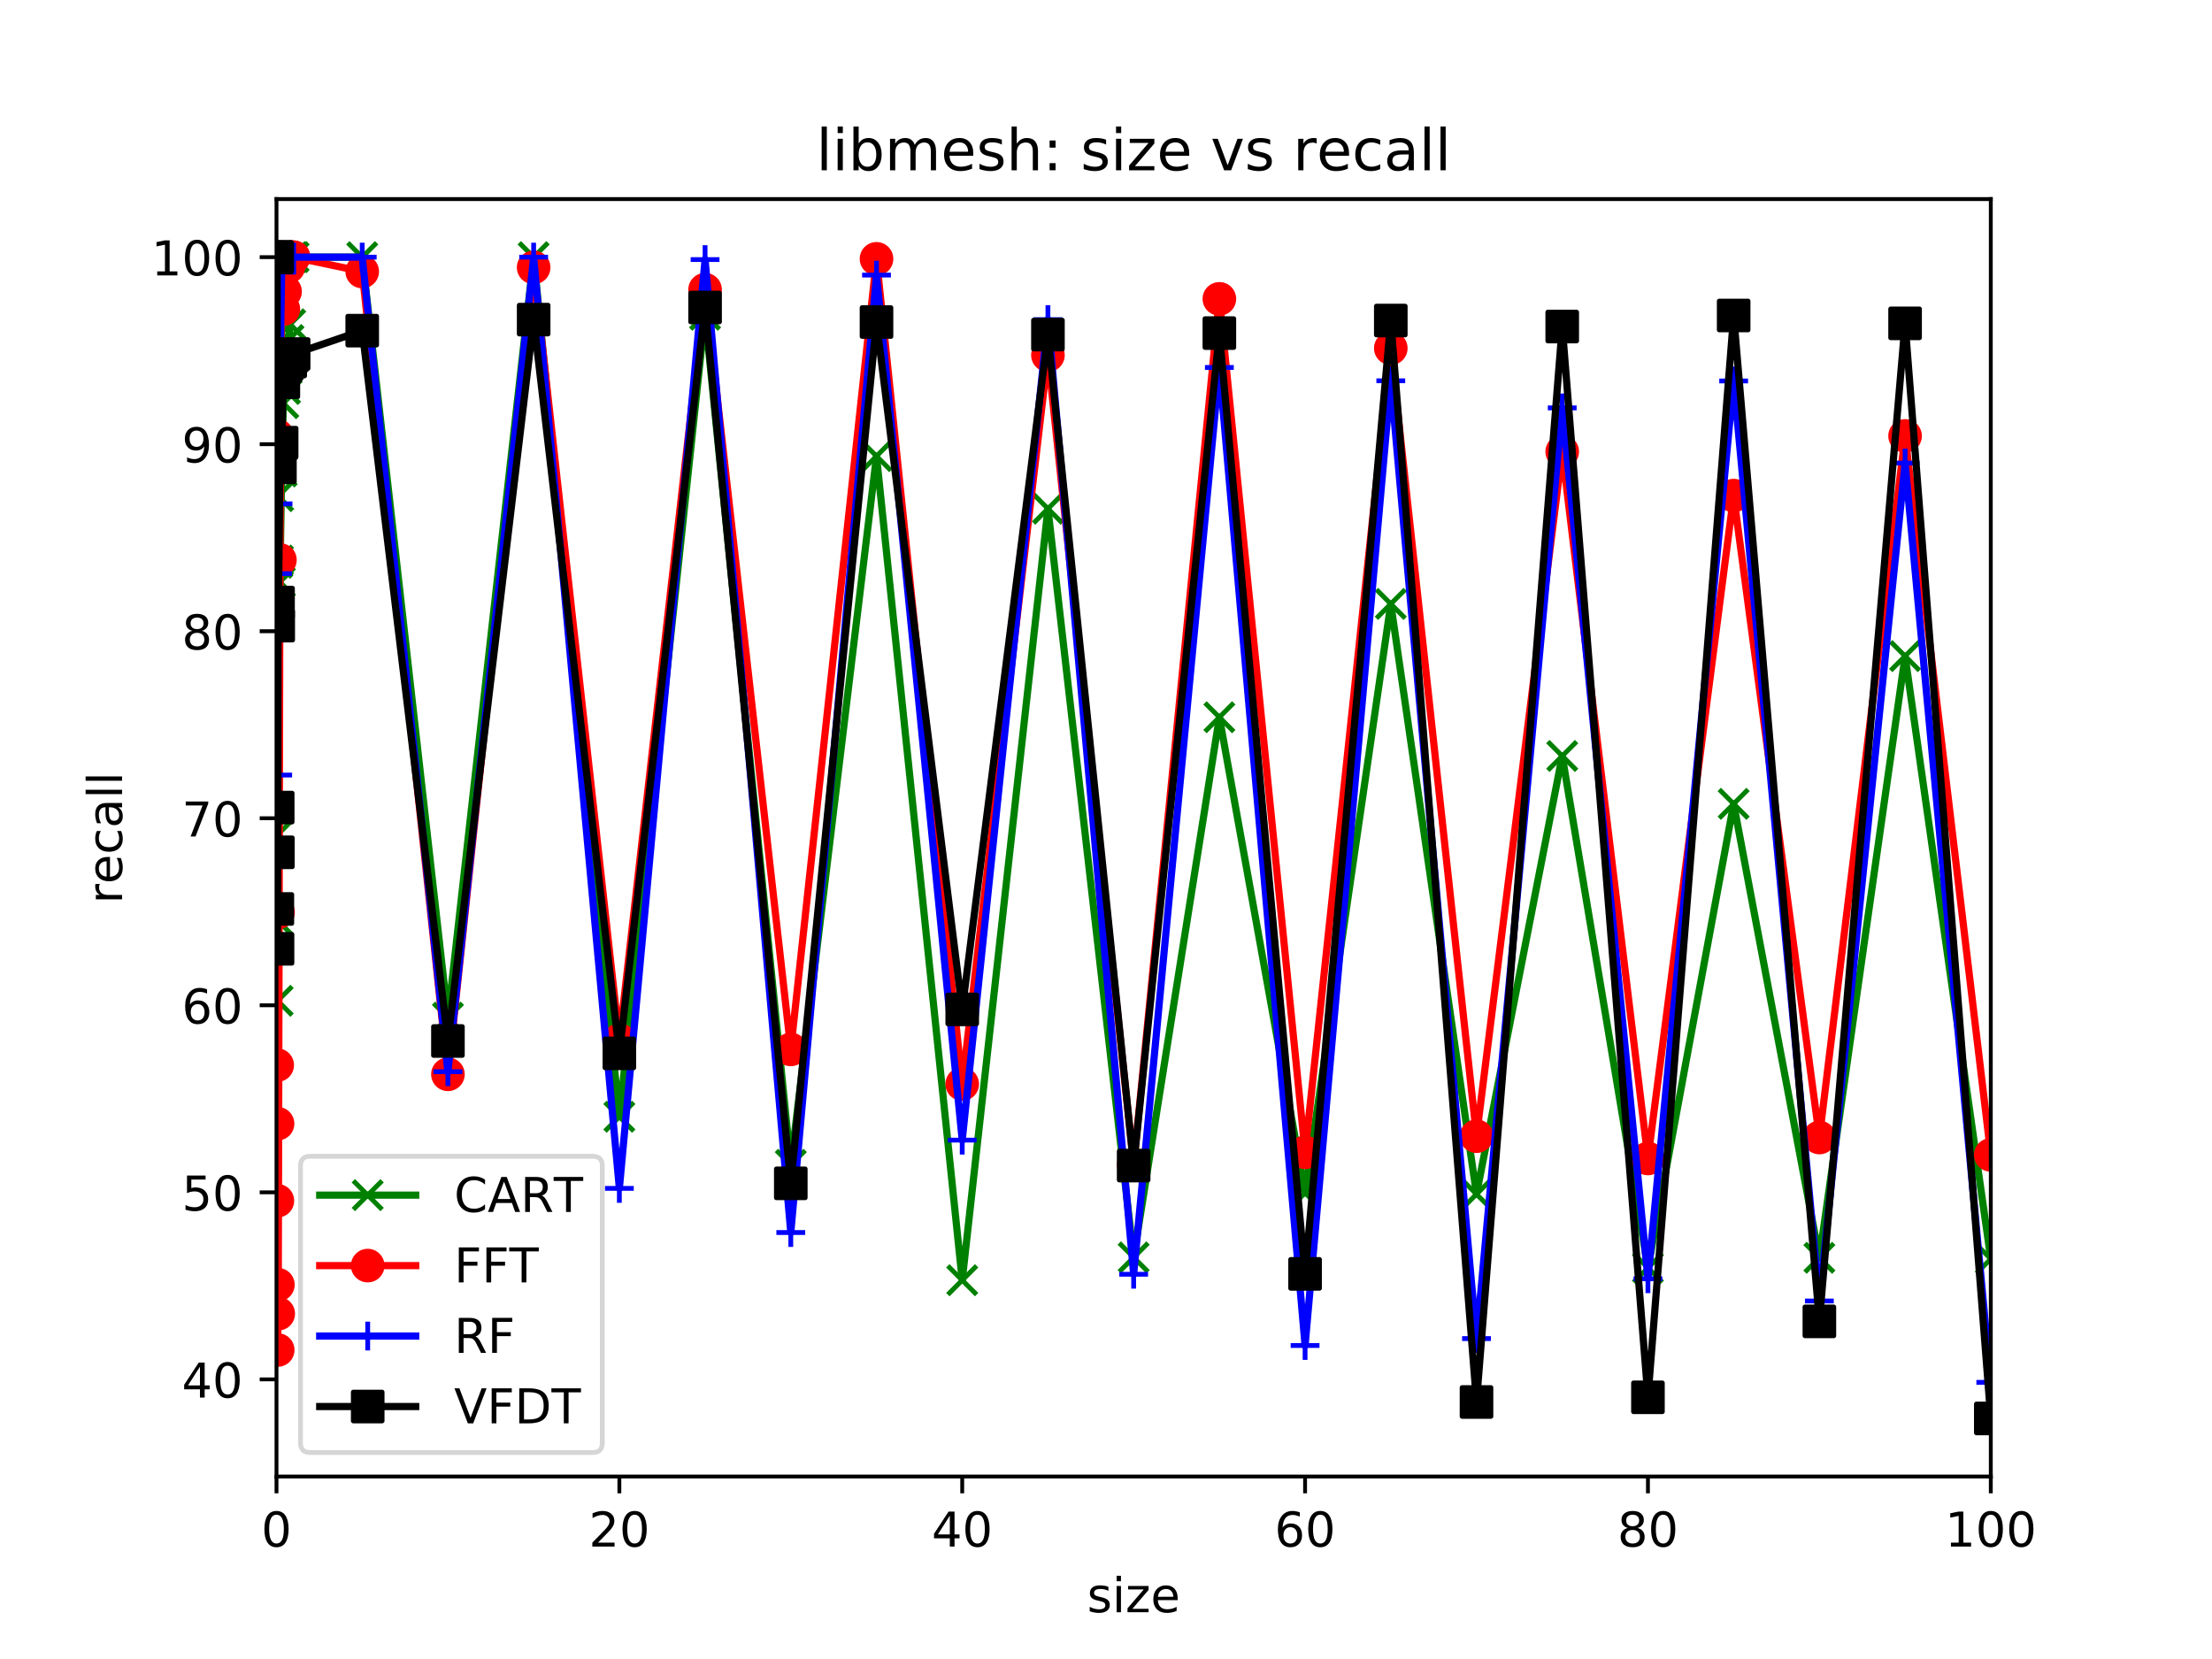 <?xml version="1.0" encoding="utf-8" standalone="no"?>
<!DOCTYPE svg PUBLIC "-//W3C//DTD SVG 1.1//EN"
  "http://www.w3.org/Graphics/SVG/1.1/DTD/svg11.dtd">
<!-- Created with matplotlib (https://matplotlib.org/) -->
<svg height="345.6pt" version="1.1" viewBox="0 0 460.8 345.6" width="460.8pt" xmlns="http://www.w3.org/2000/svg" xmlns:xlink="http://www.w3.org/1999/xlink">
 <defs>
  <style type="text/css">
*{stroke-linecap:butt;stroke-linejoin:round;}
  </style>
 </defs>
 <g id="figure_1">
  <g id="patch_1">
   <path d="M 0 345.6 
L 460.8 345.6 
L 460.8 0 
L 0 0 
z
" style="fill:#ffffff;"/>
  </g>
  <g id="axes_1">
   <g id="patch_2">
    <path d="M 57.6 307.584 
L 414.72 307.584 
L 414.72 41.472 
L 57.6 41.472 
z
" style="fill:#ffffff;"/>
   </g>
   <g id="matplotlib.axis_1">
    <g id="xtick_1">
     <g id="line2d_1">
      <defs>
       <path d="M 0 0 
L 0 3.5 
" id="med7d964e6b" style="stroke:#000000;stroke-width:0.8;"/>
      </defs>
      <g>
       <use style="stroke:#000000;stroke-width:0.8;" x="57.6" xlink:href="#med7d964e6b" y="307.584"/>
      </g>
     </g>
     <g id="text_1">
      <!-- 0 -->
      <defs>
       <path d="M 31.781 66.406 
Q 24.172 66.406 20.328 58.906 
Q 16.5 51.422 16.5 36.375 
Q 16.5 21.391 20.328 13.891 
Q 24.172 6.391 31.781 6.391 
Q 39.453 6.391 43.281 13.891 
Q 47.125 21.391 47.125 36.375 
Q 47.125 51.422 43.281 58.906 
Q 39.453 66.406 31.781 66.406 
z
M 31.781 74.219 
Q 44.047 74.219 50.516 64.516 
Q 56.984 54.828 56.984 36.375 
Q 56.984 17.969 50.516 8.266 
Q 44.047 -1.422 31.781 -1.422 
Q 19.531 -1.422 13.062 8.266 
Q 6.594 17.969 6.594 36.375 
Q 6.594 54.828 13.062 64.516 
Q 19.531 74.219 31.781 74.219 
z
" id="DejaVuSans-48"/>
      </defs>
      <g transform="translate(54.419 322.182)scale(0.1 -0.1)">
       <use xlink:href="#DejaVuSans-48"/>
      </g>
     </g>
    </g>
    <g id="xtick_2">
     <g id="line2d_2">
      <g>
       <use style="stroke:#000000;stroke-width:0.8;" x="129.024" xlink:href="#med7d964e6b" y="307.584"/>
      </g>
     </g>
     <g id="text_2">
      <!-- 20 -->
      <defs>
       <path d="M 19.188 8.297 
L 53.609 8.297 
L 53.609 0 
L 7.328 0 
L 7.328 8.297 
Q 12.938 14.109 22.625 23.891 
Q 32.328 33.688 34.812 36.531 
Q 39.547 41.844 41.422 45.531 
Q 43.312 49.219 43.312 52.781 
Q 43.312 58.594 39.234 62.25 
Q 35.156 65.922 28.609 65.922 
Q 23.969 65.922 18.812 64.312 
Q 13.672 62.703 7.812 59.422 
L 7.812 69.391 
Q 13.766 71.781 18.938 73 
Q 24.125 74.219 28.422 74.219 
Q 39.75 74.219 46.484 68.547 
Q 53.219 62.891 53.219 53.422 
Q 53.219 48.922 51.531 44.891 
Q 49.859 40.875 45.406 35.406 
Q 44.188 33.984 37.641 27.219 
Q 31.109 20.453 19.188 8.297 
z
" id="DejaVuSans-50"/>
      </defs>
      <g transform="translate(122.662 322.182)scale(0.1 -0.1)">
       <use xlink:href="#DejaVuSans-50"/>
       <use x="63.623" xlink:href="#DejaVuSans-48"/>
      </g>
     </g>
    </g>
    <g id="xtick_3">
     <g id="line2d_3">
      <g>
       <use style="stroke:#000000;stroke-width:0.8;" x="200.448" xlink:href="#med7d964e6b" y="307.584"/>
      </g>
     </g>
     <g id="text_3">
      <!-- 40 -->
      <defs>
       <path d="M 37.797 64.312 
L 12.891 25.391 
L 37.797 25.391 
z
M 35.203 72.906 
L 47.609 72.906 
L 47.609 25.391 
L 58.016 25.391 
L 58.016 17.188 
L 47.609 17.188 
L 47.609 0 
L 37.797 0 
L 37.797 17.188 
L 4.891 17.188 
L 4.891 26.703 
z
" id="DejaVuSans-52"/>
      </defs>
      <g transform="translate(194.085 322.182)scale(0.1 -0.1)">
       <use xlink:href="#DejaVuSans-52"/>
       <use x="63.623" xlink:href="#DejaVuSans-48"/>
      </g>
     </g>
    </g>
    <g id="xtick_4">
     <g id="line2d_4">
      <g>
       <use style="stroke:#000000;stroke-width:0.8;" x="271.872" xlink:href="#med7d964e6b" y="307.584"/>
      </g>
     </g>
     <g id="text_4">
      <!-- 60 -->
      <defs>
       <path d="M 33.016 40.375 
Q 26.375 40.375 22.484 35.828 
Q 18.609 31.297 18.609 23.391 
Q 18.609 15.531 22.484 10.953 
Q 26.375 6.391 33.016 6.391 
Q 39.656 6.391 43.531 10.953 
Q 47.406 15.531 47.406 23.391 
Q 47.406 31.297 43.531 35.828 
Q 39.656 40.375 33.016 40.375 
z
M 52.594 71.297 
L 52.594 62.312 
Q 48.875 64.062 45.094 64.984 
Q 41.312 65.922 37.594 65.922 
Q 27.828 65.922 22.672 59.328 
Q 17.531 52.734 16.797 39.406 
Q 19.672 43.656 24.016 45.922 
Q 28.375 48.188 33.594 48.188 
Q 44.578 48.188 50.953 41.516 
Q 57.328 34.859 57.328 23.391 
Q 57.328 12.156 50.688 5.359 
Q 44.047 -1.422 33.016 -1.422 
Q 20.359 -1.422 13.672 8.266 
Q 6.984 17.969 6.984 36.375 
Q 6.984 53.656 15.188 63.938 
Q 23.391 74.219 37.203 74.219 
Q 40.922 74.219 44.703 73.484 
Q 48.484 72.75 52.594 71.297 
z
" id="DejaVuSans-54"/>
      </defs>
      <g transform="translate(265.51 322.182)scale(0.1 -0.1)">
       <use xlink:href="#DejaVuSans-54"/>
       <use x="63.623" xlink:href="#DejaVuSans-48"/>
      </g>
     </g>
    </g>
    <g id="xtick_5">
     <g id="line2d_5">
      <g>
       <use style="stroke:#000000;stroke-width:0.8;" x="343.296" xlink:href="#med7d964e6b" y="307.584"/>
      </g>
     </g>
     <g id="text_5">
      <!-- 80 -->
      <defs>
       <path d="M 31.781 34.625 
Q 24.75 34.625 20.719 30.859 
Q 16.703 27.094 16.703 20.516 
Q 16.703 13.922 20.719 10.156 
Q 24.75 6.391 31.781 6.391 
Q 38.812 6.391 42.859 10.172 
Q 46.922 13.969 46.922 20.516 
Q 46.922 27.094 42.891 30.859 
Q 38.875 34.625 31.781 34.625 
z
M 21.922 38.812 
Q 15.578 40.375 12.031 44.719 
Q 8.5 49.078 8.5 55.328 
Q 8.5 64.062 14.719 69.141 
Q 20.953 74.219 31.781 74.219 
Q 42.672 74.219 48.875 69.141 
Q 55.078 64.062 55.078 55.328 
Q 55.078 49.078 51.531 44.719 
Q 48 40.375 41.703 38.812 
Q 48.828 37.156 52.797 32.312 
Q 56.781 27.484 56.781 20.516 
Q 56.781 9.906 50.312 4.234 
Q 43.844 -1.422 31.781 -1.422 
Q 19.734 -1.422 13.25 4.234 
Q 6.781 9.906 6.781 20.516 
Q 6.781 27.484 10.781 32.312 
Q 14.797 37.156 21.922 38.812 
z
M 18.312 54.391 
Q 18.312 48.734 21.844 45.562 
Q 25.391 42.391 31.781 42.391 
Q 38.141 42.391 41.719 45.562 
Q 45.312 48.734 45.312 54.391 
Q 45.312 60.062 41.719 63.234 
Q 38.141 66.406 31.781 66.406 
Q 25.391 66.406 21.844 63.234 
Q 18.312 60.062 18.312 54.391 
z
" id="DejaVuSans-56"/>
      </defs>
      <g transform="translate(336.933 322.182)scale(0.1 -0.1)">
       <use xlink:href="#DejaVuSans-56"/>
       <use x="63.623" xlink:href="#DejaVuSans-48"/>
      </g>
     </g>
    </g>
    <g id="xtick_6">
     <g id="line2d_6">
      <g>
       <use style="stroke:#000000;stroke-width:0.8;" x="414.72" xlink:href="#med7d964e6b" y="307.584"/>
      </g>
     </g>
     <g id="text_6">
      <!-- 100 -->
      <defs>
       <path d="M 12.406 8.297 
L 28.516 8.297 
L 28.516 63.922 
L 10.984 60.406 
L 10.984 69.391 
L 28.422 72.906 
L 38.281 72.906 
L 38.281 8.297 
L 54.391 8.297 
L 54.391 0 
L 12.406 0 
z
" id="DejaVuSans-49"/>
      </defs>
      <g transform="translate(405.176 322.182)scale(0.1 -0.1)">
       <use xlink:href="#DejaVuSans-49"/>
       <use x="63.623" xlink:href="#DejaVuSans-48"/>
       <use x="127.246" xlink:href="#DejaVuSans-48"/>
      </g>
     </g>
    </g>
    <g id="text_7">
     <!-- size -->
     <defs>
      <path d="M 44.281 53.078 
L 44.281 44.578 
Q 40.484 46.531 36.375 47.5 
Q 32.281 48.484 27.875 48.484 
Q 21.188 48.484 17.844 46.438 
Q 14.5 44.391 14.5 40.281 
Q 14.5 37.156 16.891 35.375 
Q 19.281 33.594 26.516 31.984 
L 29.594 31.297 
Q 39.156 29.25 43.188 25.516 
Q 47.219 21.781 47.219 15.094 
Q 47.219 7.469 41.188 3.016 
Q 35.156 -1.422 24.609 -1.422 
Q 20.219 -1.422 15.453 -0.562 
Q 10.688 0.297 5.422 2 
L 5.422 11.281 
Q 10.406 8.688 15.234 7.391 
Q 20.062 6.109 24.812 6.109 
Q 31.156 6.109 34.562 8.281 
Q 37.984 10.453 37.984 14.406 
Q 37.984 18.062 35.516 20.016 
Q 33.062 21.969 24.703 23.781 
L 21.578 24.516 
Q 13.234 26.266 9.516 29.906 
Q 5.812 33.547 5.812 39.891 
Q 5.812 47.609 11.281 51.797 
Q 16.75 56 26.812 56 
Q 31.781 56 36.172 55.266 
Q 40.578 54.547 44.281 53.078 
z
" id="DejaVuSans-115"/>
      <path d="M 9.422 54.688 
L 18.406 54.688 
L 18.406 0 
L 9.422 0 
z
M 9.422 75.984 
L 18.406 75.984 
L 18.406 64.594 
L 9.422 64.594 
z
" id="DejaVuSans-105"/>
      <path d="M 5.516 54.688 
L 48.188 54.688 
L 48.188 46.484 
L 14.406 7.172 
L 48.188 7.172 
L 48.188 0 
L 4.297 0 
L 4.297 8.203 
L 38.094 47.516 
L 5.516 47.516 
z
" id="DejaVuSans-122"/>
      <path d="M 56.203 29.594 
L 56.203 25.203 
L 14.891 25.203 
Q 15.484 15.922 20.484 11.062 
Q 25.484 6.203 34.422 6.203 
Q 39.594 6.203 44.453 7.469 
Q 49.312 8.734 54.109 11.281 
L 54.109 2.781 
Q 49.266 0.734 44.188 -0.344 
Q 39.109 -1.422 33.891 -1.422 
Q 20.797 -1.422 13.156 6.188 
Q 5.516 13.812 5.516 26.812 
Q 5.516 40.234 12.766 48.109 
Q 20.016 56 32.328 56 
Q 43.359 56 49.781 48.891 
Q 56.203 41.797 56.203 29.594 
z
M 47.219 32.234 
Q 47.125 39.594 43.094 43.984 
Q 39.062 48.391 32.422 48.391 
Q 24.906 48.391 20.391 44.141 
Q 15.875 39.891 15.188 32.172 
z
" id="DejaVuSans-101"/>
     </defs>
     <g transform="translate(226.465 335.861)scale(0.1 -0.1)">
      <use xlink:href="#DejaVuSans-115"/>
      <use x="52.1" xlink:href="#DejaVuSans-105"/>
      <use x="79.883" xlink:href="#DejaVuSans-122"/>
      <use x="132.373" xlink:href="#DejaVuSans-101"/>
     </g>
    </g>
   </g>
   <g id="matplotlib.axis_2">
    <g id="ytick_1">
     <g id="line2d_7">
      <defs>
       <path d="M 0 0 
L -3.5 0 
" id="me9b4d1bc33" style="stroke:#000000;stroke-width:0.8;"/>
      </defs>
      <g>
       <use style="stroke:#000000;stroke-width:0.8;" x="57.6" xlink:href="#me9b4d1bc33" y="287.345"/>
      </g>
     </g>
     <g id="text_8">
      <!-- 40 -->
      <g transform="translate(37.875 291.144)scale(0.1 -0.1)">
       <use xlink:href="#DejaVuSans-52"/>
       <use x="63.623" xlink:href="#DejaVuSans-48"/>
      </g>
     </g>
    </g>
    <g id="ytick_2">
     <g id="line2d_8">
      <g>
       <use style="stroke:#000000;stroke-width:0.8;" x="57.6" xlink:href="#me9b4d1bc33" y="248.382"/>
      </g>
     </g>
     <g id="text_9">
      <!-- 50 -->
      <defs>
       <path d="M 10.797 72.906 
L 49.516 72.906 
L 49.516 64.594 
L 19.828 64.594 
L 19.828 46.734 
Q 21.969 47.469 24.109 47.828 
Q 26.266 48.188 28.422 48.188 
Q 40.625 48.188 47.75 41.5 
Q 54.891 34.812 54.891 23.391 
Q 54.891 11.625 47.562 5.094 
Q 40.234 -1.422 26.906 -1.422 
Q 22.312 -1.422 17.547 -0.641 
Q 12.797 0.141 7.719 1.703 
L 7.719 11.625 
Q 12.109 9.234 16.797 8.062 
Q 21.484 6.891 26.703 6.891 
Q 35.156 6.891 40.078 11.328 
Q 45.016 15.766 45.016 23.391 
Q 45.016 31 40.078 35.438 
Q 35.156 39.891 26.703 39.891 
Q 22.75 39.891 18.812 39.016 
Q 14.891 38.141 10.797 36.281 
z
" id="DejaVuSans-53"/>
      </defs>
      <g transform="translate(37.875 252.181)scale(0.1 -0.1)">
       <use xlink:href="#DejaVuSans-53"/>
       <use x="63.623" xlink:href="#DejaVuSans-48"/>
      </g>
     </g>
    </g>
    <g id="ytick_3">
     <g id="line2d_9">
      <g>
       <use style="stroke:#000000;stroke-width:0.8;" x="57.6" xlink:href="#me9b4d1bc33" y="209.419"/>
      </g>
     </g>
     <g id="text_10">
      <!-- 60 -->
      <g transform="translate(37.875 213.218)scale(0.1 -0.1)">
       <use xlink:href="#DejaVuSans-54"/>
       <use x="63.623" xlink:href="#DejaVuSans-48"/>
      </g>
     </g>
    </g>
    <g id="ytick_4">
     <g id="line2d_10">
      <g>
       <use style="stroke:#000000;stroke-width:0.8;" x="57.6" xlink:href="#me9b4d1bc33" y="170.456"/>
      </g>
     </g>
     <g id="text_11">
      <!-- 70 -->
      <defs>
       <path d="M 8.203 72.906 
L 55.078 72.906 
L 55.078 68.703 
L 28.609 0 
L 18.312 0 
L 43.219 64.594 
L 8.203 64.594 
z
" id="DejaVuSans-55"/>
      </defs>
      <g transform="translate(37.875 174.256)scale(0.1 -0.1)">
       <use xlink:href="#DejaVuSans-55"/>
       <use x="63.623" xlink:href="#DejaVuSans-48"/>
      </g>
     </g>
    </g>
    <g id="ytick_5">
     <g id="line2d_11">
      <g>
       <use style="stroke:#000000;stroke-width:0.8;" x="57.6" xlink:href="#me9b4d1bc33" y="131.494"/>
      </g>
     </g>
     <g id="text_12">
      <!-- 80 -->
      <g transform="translate(37.875 135.293)scale(0.1 -0.1)">
       <use xlink:href="#DejaVuSans-56"/>
       <use x="63.623" xlink:href="#DejaVuSans-48"/>
      </g>
     </g>
    </g>
    <g id="ytick_6">
     <g id="line2d_12">
      <g>
       <use style="stroke:#000000;stroke-width:0.8;" x="57.6" xlink:href="#me9b4d1bc33" y="92.531"/>
      </g>
     </g>
     <g id="text_13">
      <!-- 90 -->
      <defs>
       <path d="M 10.984 1.516 
L 10.984 10.5 
Q 14.703 8.734 18.5 7.812 
Q 22.312 6.891 25.984 6.891 
Q 35.75 6.891 40.891 13.453 
Q 46.047 20.016 46.781 33.406 
Q 43.953 29.203 39.594 26.953 
Q 35.25 24.703 29.984 24.703 
Q 19.047 24.703 12.672 31.312 
Q 6.297 37.938 6.297 49.422 
Q 6.297 60.641 12.938 67.422 
Q 19.578 74.219 30.609 74.219 
Q 43.266 74.219 49.922 64.516 
Q 56.594 54.828 56.594 36.375 
Q 56.594 19.141 48.406 8.859 
Q 40.234 -1.422 26.422 -1.422 
Q 22.703 -1.422 18.891 -0.688 
Q 15.094 0.047 10.984 1.516 
z
M 30.609 32.422 
Q 37.25 32.422 41.125 36.953 
Q 45.016 41.5 45.016 49.422 
Q 45.016 57.281 41.125 61.844 
Q 37.25 66.406 30.609 66.406 
Q 23.969 66.406 20.094 61.844 
Q 16.219 57.281 16.219 49.422 
Q 16.219 41.5 20.094 36.953 
Q 23.969 32.422 30.609 32.422 
z
" id="DejaVuSans-57"/>
      </defs>
      <g transform="translate(37.875 96.33)scale(0.1 -0.1)">
       <use xlink:href="#DejaVuSans-57"/>
       <use x="63.623" xlink:href="#DejaVuSans-48"/>
      </g>
     </g>
    </g>
    <g id="ytick_7">
     <g id="line2d_13">
      <g>
       <use style="stroke:#000000;stroke-width:0.8;" x="57.6" xlink:href="#me9b4d1bc33" y="53.568"/>
      </g>
     </g>
     <g id="text_14">
      <!-- 100 -->
      <g transform="translate(31.512 57.367)scale(0.1 -0.1)">
       <use xlink:href="#DejaVuSans-49"/>
       <use x="63.623" xlink:href="#DejaVuSans-48"/>
       <use x="127.246" xlink:href="#DejaVuSans-48"/>
      </g>
     </g>
    </g>
    <g id="text_15">
     <!-- recall -->
     <defs>
      <path d="M 41.109 46.297 
Q 39.594 47.172 37.812 47.578 
Q 36.031 48 33.891 48 
Q 26.266 48 22.188 43.047 
Q 18.109 38.094 18.109 28.812 
L 18.109 0 
L 9.078 0 
L 9.078 54.688 
L 18.109 54.688 
L 18.109 46.188 
Q 20.953 51.172 25.484 53.578 
Q 30.031 56 36.531 56 
Q 37.453 56 38.578 55.875 
Q 39.703 55.766 41.062 55.516 
z
" id="DejaVuSans-114"/>
      <path d="M 48.781 52.594 
L 48.781 44.188 
Q 44.969 46.297 41.141 47.344 
Q 37.312 48.391 33.406 48.391 
Q 24.656 48.391 19.812 42.844 
Q 14.984 37.312 14.984 27.297 
Q 14.984 17.281 19.812 11.734 
Q 24.656 6.203 33.406 6.203 
Q 37.312 6.203 41.141 7.25 
Q 44.969 8.297 48.781 10.406 
L 48.781 2.094 
Q 45.016 0.344 40.984 -0.531 
Q 36.969 -1.422 32.422 -1.422 
Q 20.062 -1.422 12.781 6.344 
Q 5.516 14.109 5.516 27.297 
Q 5.516 40.672 12.859 48.328 
Q 20.219 56 33.016 56 
Q 37.156 56 41.109 55.141 
Q 45.062 54.297 48.781 52.594 
z
" id="DejaVuSans-99"/>
      <path d="M 34.281 27.484 
Q 23.391 27.484 19.188 25 
Q 14.984 22.516 14.984 16.5 
Q 14.984 11.719 18.141 8.906 
Q 21.297 6.109 26.703 6.109 
Q 34.188 6.109 38.703 11.406 
Q 43.219 16.703 43.219 25.484 
L 43.219 27.484 
z
M 52.203 31.203 
L 52.203 0 
L 43.219 0 
L 43.219 8.297 
Q 40.141 3.328 35.547 0.953 
Q 30.953 -1.422 24.312 -1.422 
Q 15.922 -1.422 10.953 3.297 
Q 6 8.016 6 15.922 
Q 6 25.141 12.172 29.828 
Q 18.359 34.516 30.609 34.516 
L 43.219 34.516 
L 43.219 35.406 
Q 43.219 41.609 39.141 45 
Q 35.062 48.391 27.688 48.391 
Q 23 48.391 18.547 47.266 
Q 14.109 46.141 10.016 43.891 
L 10.016 52.203 
Q 14.938 54.109 19.578 55.047 
Q 24.219 56 28.609 56 
Q 40.484 56 46.344 49.844 
Q 52.203 43.703 52.203 31.203 
z
" id="DejaVuSans-97"/>
      <path d="M 9.422 75.984 
L 18.406 75.984 
L 18.406 0 
L 9.422 0 
z
" id="DejaVuSans-108"/>
     </defs>
     <g transform="translate(25.433 188.25)rotate(-90)scale(0.1 -0.1)">
      <use xlink:href="#DejaVuSans-114"/>
      <use x="41.082" xlink:href="#DejaVuSans-101"/>
      <use x="102.605" xlink:href="#DejaVuSans-99"/>
      <use x="157.586" xlink:href="#DejaVuSans-97"/>
      <use x="218.865" xlink:href="#DejaVuSans-108"/>
      <use x="246.648" xlink:href="#DejaVuSans-108"/>
     </g>
    </g>
   </g>
   <g id="line2d_14">
    <path clip-path="url(#p8d21843353)" d="M 57.636 53.568 
L 57.671 53.568 
L 57.707 57.075 
L 57.743 92.219 
L 57.779 117.233 
L 57.814 191.73 
L 57.85 208.484 
L 57.886 173.846 
L 57.921 116.766 
L 57.957 103.362 
L 58.314 121.246 
L 58.671 98.219 
L 59.028 83.998 
L 59.386 81.037 
L 59.743 76.868 
L 60.1 70.829 
L 60.457 67.556 
L 60.814 53.568 
L 61.171 53.568 
L 75.456 53.568 
L 93.312 211.991 
L 111.168 53.568 
L 129.024 232.641 
L 146.88 65.569 
L 164.736 242.654 
L 182.592 95.024 
L 200.448 266.694 
L 218.304 105.973 
L 236.16 261.941 
L 254.016 149.416 
L 271.872 248.499 
L 289.728 125.805 
L 307.584 248.772 
L 325.44 157.482 
L 343.296 264.123 
L 361.152 167.456 
L 379.008 262.019 
L 396.864 136.676 
L 414.72 262.253 
" style="fill:none;stroke:#008000;stroke-linecap:square;stroke-width:1.5;"/>
    <defs>
     <path d="M -3 3 
L 3 -3 
M -3 -3 
L 3 3 
" id="mf251134d49" style="stroke:#008000;"/>
    </defs>
    <g clip-path="url(#p8d21843353)">
     <use style="fill:#008000;stroke:#008000;" x="57.636" xlink:href="#mf251134d49" y="53.568"/>
     <use style="fill:#008000;stroke:#008000;" x="57.671" xlink:href="#mf251134d49" y="53.568"/>
     <use style="fill:#008000;stroke:#008000;" x="57.707" xlink:href="#mf251134d49" y="57.075"/>
     <use style="fill:#008000;stroke:#008000;" x="57.743" xlink:href="#mf251134d49" y="92.219"/>
     <use style="fill:#008000;stroke:#008000;" x="57.779" xlink:href="#mf251134d49" y="117.233"/>
     <use style="fill:#008000;stroke:#008000;" x="57.814" xlink:href="#mf251134d49" y="191.73"/>
     <use style="fill:#008000;stroke:#008000;" x="57.85" xlink:href="#mf251134d49" y="208.484"/>
     <use style="fill:#008000;stroke:#008000;" x="57.886" xlink:href="#mf251134d49" y="173.846"/>
     <use style="fill:#008000;stroke:#008000;" x="57.921" xlink:href="#mf251134d49" y="116.766"/>
     <use style="fill:#008000;stroke:#008000;" x="57.957" xlink:href="#mf251134d49" y="103.362"/>
     <use style="fill:#008000;stroke:#008000;" x="58.314" xlink:href="#mf251134d49" y="121.246"/>
     <use style="fill:#008000;stroke:#008000;" x="58.671" xlink:href="#mf251134d49" y="98.219"/>
     <use style="fill:#008000;stroke:#008000;" x="59.028" xlink:href="#mf251134d49" y="83.998"/>
     <use style="fill:#008000;stroke:#008000;" x="59.386" xlink:href="#mf251134d49" y="81.037"/>
     <use style="fill:#008000;stroke:#008000;" x="59.743" xlink:href="#mf251134d49" y="76.868"/>
     <use style="fill:#008000;stroke:#008000;" x="60.1" xlink:href="#mf251134d49" y="70.829"/>
     <use style="fill:#008000;stroke:#008000;" x="60.457" xlink:href="#mf251134d49" y="67.556"/>
     <use style="fill:#008000;stroke:#008000;" x="60.814" xlink:href="#mf251134d49" y="53.568"/>
     <use style="fill:#008000;stroke:#008000;" x="61.171" xlink:href="#mf251134d49" y="53.568"/>
     <use style="fill:#008000;stroke:#008000;" x="75.456" xlink:href="#mf251134d49" y="53.568"/>
     <use style="fill:#008000;stroke:#008000;" x="93.312" xlink:href="#mf251134d49" y="211.991"/>
     <use style="fill:#008000;stroke:#008000;" x="111.168" xlink:href="#mf251134d49" y="53.568"/>
     <use style="fill:#008000;stroke:#008000;" x="129.024" xlink:href="#mf251134d49" y="232.641"/>
     <use style="fill:#008000;stroke:#008000;" x="146.88" xlink:href="#mf251134d49" y="65.569"/>
     <use style="fill:#008000;stroke:#008000;" x="164.736" xlink:href="#mf251134d49" y="242.654"/>
     <use style="fill:#008000;stroke:#008000;" x="182.592" xlink:href="#mf251134d49" y="95.024"/>
     <use style="fill:#008000;stroke:#008000;" x="200.448" xlink:href="#mf251134d49" y="266.694"/>
     <use style="fill:#008000;stroke:#008000;" x="218.304" xlink:href="#mf251134d49" y="105.973"/>
     <use style="fill:#008000;stroke:#008000;" x="236.16" xlink:href="#mf251134d49" y="261.941"/>
     <use style="fill:#008000;stroke:#008000;" x="254.016" xlink:href="#mf251134d49" y="149.416"/>
     <use style="fill:#008000;stroke:#008000;" x="271.872" xlink:href="#mf251134d49" y="248.499"/>
     <use style="fill:#008000;stroke:#008000;" x="289.728" xlink:href="#mf251134d49" y="125.805"/>
     <use style="fill:#008000;stroke:#008000;" x="307.584" xlink:href="#mf251134d49" y="248.772"/>
     <use style="fill:#008000;stroke:#008000;" x="325.44" xlink:href="#mf251134d49" y="157.482"/>
     <use style="fill:#008000;stroke:#008000;" x="343.296" xlink:href="#mf251134d49" y="264.123"/>
     <use style="fill:#008000;stroke:#008000;" x="361.152" xlink:href="#mf251134d49" y="167.456"/>
     <use style="fill:#008000;stroke:#008000;" x="379.008" xlink:href="#mf251134d49" y="262.019"/>
     <use style="fill:#008000;stroke:#008000;" x="396.864" xlink:href="#mf251134d49" y="136.676"/>
     <use style="fill:#008000;stroke:#008000;" x="414.72" xlink:href="#mf251134d49" y="262.253"/>
    </g>
   </g>
   <g id="line2d_15">
    <path clip-path="url(#p8d21843353)" d="M 57.636 53.568 
L 57.671 53.568 
L 57.707 90.7 
L 57.743 221.887 
L 57.779 250.135 
L 57.814 234.083 
L 57.85 281.228 
L 57.886 267.63 
L 57.921 190.055 
L 57.957 273.669 
L 58.314 116.649 
L 58.671 53.568 
L 59.028 64.4 
L 59.386 60.737 
L 59.743 54.659 
L 60.1 55.555 
L 60.457 53.802 
L 60.814 53.568 
L 61.171 53.568 
L 75.456 56.568 
L 93.312 223.796 
L 111.168 55.711 
L 129.024 216.666 
L 146.88 60.348 
L 164.736 218.614 
L 182.592 53.919 
L 200.448 225.823 
L 218.304 73.985 
L 236.16 242.693 
L 254.016 62.257 
L 271.872 240.044 
L 289.728 72.543 
L 307.584 236.693 
L 325.44 94.089 
L 343.296 241.33 
L 361.152 103.246 
L 379.008 236.966 
L 396.864 90.816 
L 414.72 240.589 
" style="fill:none;stroke:#ff0000;stroke-linecap:square;stroke-width:1.5;"/>
    <defs>
     <path d="M 0 3 
C 0.796 3 1.559 2.684 2.121 2.121 
C 2.684 1.559 3 0.796 3 0 
C 3 -0.796 2.684 -1.559 2.121 -2.121 
C 1.559 -2.684 0.796 -3 0 -3 
C -0.796 -3 -1.559 -2.684 -2.121 -2.121 
C -2.684 -1.559 -3 -0.796 -3 0 
C -3 0.796 -2.684 1.559 -2.121 2.121 
C -1.559 2.684 -0.796 3 0 3 
z
" id="m7b3ad66b40" style="stroke:#ff0000;"/>
    </defs>
    <g clip-path="url(#p8d21843353)">
     <use style="fill:#ff0000;stroke:#ff0000;" x="57.636" xlink:href="#m7b3ad66b40" y="53.568"/>
     <use style="fill:#ff0000;stroke:#ff0000;" x="57.671" xlink:href="#m7b3ad66b40" y="53.568"/>
     <use style="fill:#ff0000;stroke:#ff0000;" x="57.707" xlink:href="#m7b3ad66b40" y="90.7"/>
     <use style="fill:#ff0000;stroke:#ff0000;" x="57.743" xlink:href="#m7b3ad66b40" y="221.887"/>
     <use style="fill:#ff0000;stroke:#ff0000;" x="57.779" xlink:href="#m7b3ad66b40" y="250.135"/>
     <use style="fill:#ff0000;stroke:#ff0000;" x="57.814" xlink:href="#m7b3ad66b40" y="234.083"/>
     <use style="fill:#ff0000;stroke:#ff0000;" x="57.85" xlink:href="#m7b3ad66b40" y="281.228"/>
     <use style="fill:#ff0000;stroke:#ff0000;" x="57.886" xlink:href="#m7b3ad66b40" y="267.63"/>
     <use style="fill:#ff0000;stroke:#ff0000;" x="57.921" xlink:href="#m7b3ad66b40" y="190.055"/>
     <use style="fill:#ff0000;stroke:#ff0000;" x="57.957" xlink:href="#m7b3ad66b40" y="273.669"/>
     <use style="fill:#ff0000;stroke:#ff0000;" x="58.314" xlink:href="#m7b3ad66b40" y="116.649"/>
     <use style="fill:#ff0000;stroke:#ff0000;" x="58.671" xlink:href="#m7b3ad66b40" y="53.568"/>
     <use style="fill:#ff0000;stroke:#ff0000;" x="59.028" xlink:href="#m7b3ad66b40" y="64.4"/>
     <use style="fill:#ff0000;stroke:#ff0000;" x="59.386" xlink:href="#m7b3ad66b40" y="60.737"/>
     <use style="fill:#ff0000;stroke:#ff0000;" x="59.743" xlink:href="#m7b3ad66b40" y="54.659"/>
     <use style="fill:#ff0000;stroke:#ff0000;" x="60.1" xlink:href="#m7b3ad66b40" y="55.555"/>
     <use style="fill:#ff0000;stroke:#ff0000;" x="60.457" xlink:href="#m7b3ad66b40" y="53.802"/>
     <use style="fill:#ff0000;stroke:#ff0000;" x="60.814" xlink:href="#m7b3ad66b40" y="53.568"/>
     <use style="fill:#ff0000;stroke:#ff0000;" x="61.171" xlink:href="#m7b3ad66b40" y="53.568"/>
     <use style="fill:#ff0000;stroke:#ff0000;" x="75.456" xlink:href="#m7b3ad66b40" y="56.568"/>
     <use style="fill:#ff0000;stroke:#ff0000;" x="93.312" xlink:href="#m7b3ad66b40" y="223.796"/>
     <use style="fill:#ff0000;stroke:#ff0000;" x="111.168" xlink:href="#m7b3ad66b40" y="55.711"/>
     <use style="fill:#ff0000;stroke:#ff0000;" x="129.024" xlink:href="#m7b3ad66b40" y="216.666"/>
     <use style="fill:#ff0000;stroke:#ff0000;" x="146.88" xlink:href="#m7b3ad66b40" y="60.348"/>
     <use style="fill:#ff0000;stroke:#ff0000;" x="164.736" xlink:href="#m7b3ad66b40" y="218.614"/>
     <use style="fill:#ff0000;stroke:#ff0000;" x="182.592" xlink:href="#m7b3ad66b40" y="53.919"/>
     <use style="fill:#ff0000;stroke:#ff0000;" x="200.448" xlink:href="#m7b3ad66b40" y="225.823"/>
     <use style="fill:#ff0000;stroke:#ff0000;" x="218.304" xlink:href="#m7b3ad66b40" y="73.985"/>
     <use style="fill:#ff0000;stroke:#ff0000;" x="236.16" xlink:href="#m7b3ad66b40" y="242.693"/>
     <use style="fill:#ff0000;stroke:#ff0000;" x="254.016" xlink:href="#m7b3ad66b40" y="62.257"/>
     <use style="fill:#ff0000;stroke:#ff0000;" x="271.872" xlink:href="#m7b3ad66b40" y="240.044"/>
     <use style="fill:#ff0000;stroke:#ff0000;" x="289.728" xlink:href="#m7b3ad66b40" y="72.543"/>
     <use style="fill:#ff0000;stroke:#ff0000;" x="307.584" xlink:href="#m7b3ad66b40" y="236.693"/>
     <use style="fill:#ff0000;stroke:#ff0000;" x="325.44" xlink:href="#m7b3ad66b40" y="94.089"/>
     <use style="fill:#ff0000;stroke:#ff0000;" x="343.296" xlink:href="#m7b3ad66b40" y="241.33"/>
     <use style="fill:#ff0000;stroke:#ff0000;" x="361.152" xlink:href="#m7b3ad66b40" y="103.246"/>
     <use style="fill:#ff0000;stroke:#ff0000;" x="379.008" xlink:href="#m7b3ad66b40" y="236.966"/>
     <use style="fill:#ff0000;stroke:#ff0000;" x="396.864" xlink:href="#m7b3ad66b40" y="90.816"/>
     <use style="fill:#ff0000;stroke:#ff0000;" x="414.72" xlink:href="#m7b3ad66b40" y="240.589"/>
    </g>
   </g>
   <g id="line2d_16">
    <path clip-path="url(#p8d21843353)" d="M 57.636 53.568 
L 57.671 53.568 
L 57.707 56.256 
L 57.743 75.27 
L 57.779 93.505 
L 57.814 119.493 
L 57.85 161.456 
L 57.886 125.415 
L 57.921 104.96 
L 57.957 92.687 
L 58.314 78.348 
L 58.671 56.685 
L 59.028 53.568 
L 59.386 53.568 
L 59.743 53.568 
L 60.1 53.568 
L 60.457 53.568 
L 60.814 53.568 
L 61.171 53.568 
L 75.456 53.568 
L 93.312 223.251 
L 111.168 53.568 
L 129.024 247.564 
L 146.88 54.075 
L 164.736 256.759 
L 182.592 57.308 
L 200.448 237.511 
L 218.304 66.582 
L 236.16 265.448 
L 254.016 76.556 
L 271.872 280.293 
L 289.728 79.322 
L 307.584 278.851 
L 325.44 84.972 
L 343.296 266.383 
L 361.152 79.361 
L 379.008 271.019 
L 396.864 96.466 
L 414.72 287.968 
" style="fill:none;stroke:#0000ff;stroke-linecap:square;stroke-width:1.5;"/>
    <defs>
     <path d="M -3 0 
L 3 0 
M 0 3 
L 0 -3 
" id="m2e7e1f51b1" style="stroke:#0000ff;"/>
    </defs>
    <g clip-path="url(#p8d21843353)">
     <use style="fill:#0000ff;stroke:#0000ff;" x="57.636" xlink:href="#m2e7e1f51b1" y="53.568"/>
     <use style="fill:#0000ff;stroke:#0000ff;" x="57.671" xlink:href="#m2e7e1f51b1" y="53.568"/>
     <use style="fill:#0000ff;stroke:#0000ff;" x="57.707" xlink:href="#m2e7e1f51b1" y="56.256"/>
     <use style="fill:#0000ff;stroke:#0000ff;" x="57.743" xlink:href="#m2e7e1f51b1" y="75.27"/>
     <use style="fill:#0000ff;stroke:#0000ff;" x="57.779" xlink:href="#m2e7e1f51b1" y="93.505"/>
     <use style="fill:#0000ff;stroke:#0000ff;" x="57.814" xlink:href="#m2e7e1f51b1" y="119.493"/>
     <use style="fill:#0000ff;stroke:#0000ff;" x="57.85" xlink:href="#m2e7e1f51b1" y="161.456"/>
     <use style="fill:#0000ff;stroke:#0000ff;" x="57.886" xlink:href="#m2e7e1f51b1" y="125.415"/>
     <use style="fill:#0000ff;stroke:#0000ff;" x="57.921" xlink:href="#m2e7e1f51b1" y="104.96"/>
     <use style="fill:#0000ff;stroke:#0000ff;" x="57.957" xlink:href="#m2e7e1f51b1" y="92.687"/>
     <use style="fill:#0000ff;stroke:#0000ff;" x="58.314" xlink:href="#m2e7e1f51b1" y="78.348"/>
     <use style="fill:#0000ff;stroke:#0000ff;" x="58.671" xlink:href="#m2e7e1f51b1" y="56.685"/>
     <use style="fill:#0000ff;stroke:#0000ff;" x="59.028" xlink:href="#m2e7e1f51b1" y="53.568"/>
     <use style="fill:#0000ff;stroke:#0000ff;" x="59.386" xlink:href="#m2e7e1f51b1" y="53.568"/>
     <use style="fill:#0000ff;stroke:#0000ff;" x="59.743" xlink:href="#m2e7e1f51b1" y="53.568"/>
     <use style="fill:#0000ff;stroke:#0000ff;" x="60.1" xlink:href="#m2e7e1f51b1" y="53.568"/>
     <use style="fill:#0000ff;stroke:#0000ff;" x="60.457" xlink:href="#m2e7e1f51b1" y="53.568"/>
     <use style="fill:#0000ff;stroke:#0000ff;" x="60.814" xlink:href="#m2e7e1f51b1" y="53.568"/>
     <use style="fill:#0000ff;stroke:#0000ff;" x="61.171" xlink:href="#m2e7e1f51b1" y="53.568"/>
     <use style="fill:#0000ff;stroke:#0000ff;" x="75.456" xlink:href="#m2e7e1f51b1" y="53.568"/>
     <use style="fill:#0000ff;stroke:#0000ff;" x="93.312" xlink:href="#m2e7e1f51b1" y="223.251"/>
     <use style="fill:#0000ff;stroke:#0000ff;" x="111.168" xlink:href="#m2e7e1f51b1" y="53.568"/>
     <use style="fill:#0000ff;stroke:#0000ff;" x="129.024" xlink:href="#m2e7e1f51b1" y="247.564"/>
     <use style="fill:#0000ff;stroke:#0000ff;" x="146.88" xlink:href="#m2e7e1f51b1" y="54.075"/>
     <use style="fill:#0000ff;stroke:#0000ff;" x="164.736" xlink:href="#m2e7e1f51b1" y="256.759"/>
     <use style="fill:#0000ff;stroke:#0000ff;" x="182.592" xlink:href="#m2e7e1f51b1" y="57.308"/>
     <use style="fill:#0000ff;stroke:#0000ff;" x="200.448" xlink:href="#m2e7e1f51b1" y="237.511"/>
     <use style="fill:#0000ff;stroke:#0000ff;" x="218.304" xlink:href="#m2e7e1f51b1" y="66.582"/>
     <use style="fill:#0000ff;stroke:#0000ff;" x="236.16" xlink:href="#m2e7e1f51b1" y="265.448"/>
     <use style="fill:#0000ff;stroke:#0000ff;" x="254.016" xlink:href="#m2e7e1f51b1" y="76.556"/>
     <use style="fill:#0000ff;stroke:#0000ff;" x="271.872" xlink:href="#m2e7e1f51b1" y="280.293"/>
     <use style="fill:#0000ff;stroke:#0000ff;" x="289.728" xlink:href="#m2e7e1f51b1" y="79.322"/>
     <use style="fill:#0000ff;stroke:#0000ff;" x="307.584" xlink:href="#m2e7e1f51b1" y="278.851"/>
     <use style="fill:#0000ff;stroke:#0000ff;" x="325.44" xlink:href="#m2e7e1f51b1" y="84.972"/>
     <use style="fill:#0000ff;stroke:#0000ff;" x="343.296" xlink:href="#m2e7e1f51b1" y="266.383"/>
     <use style="fill:#0000ff;stroke:#0000ff;" x="361.152" xlink:href="#m2e7e1f51b1" y="79.361"/>
     <use style="fill:#0000ff;stroke:#0000ff;" x="379.008" xlink:href="#m2e7e1f51b1" y="271.019"/>
     <use style="fill:#0000ff;stroke:#0000ff;" x="396.864" xlink:href="#m2e7e1f51b1" y="96.466"/>
     <use style="fill:#0000ff;stroke:#0000ff;" x="414.72" xlink:href="#m2e7e1f51b1" y="287.968"/>
    </g>
   </g>
   <g id="line2d_17">
    <path clip-path="url(#p8d21843353)" d="M 57.636 53.568 
L 57.671 53.568 
L 57.707 53.568 
L 57.743 53.568 
L 57.779 189.353 
L 57.814 197.652 
L 57.85 168.236 
L 57.886 177.548 
L 57.921 125.532 
L 57.957 130.325 
L 58.314 97.362 
L 58.671 92.219 
L 59.028 79.634 
L 59.386 76.322 
L 59.743 75.816 
L 60.1 75.309 
L 60.457 75.309 
L 60.814 74.062 
L 61.171 73.751 
L 75.456 68.88 
L 93.312 216.861 
L 111.168 66.582 
L 129.024 219.433 
L 146.88 64.049 
L 164.736 246.512 
L 182.592 67.088 
L 200.448 210.276 
L 218.304 69.699 
L 236.16 242.81 
L 254.016 69.387 
L 271.872 265.37 
L 289.728 66.776 
L 307.584 292.059 
L 325.44 68.023 
L 343.296 291.085 
L 361.152 65.724 
L 379.008 275.266 
L 396.864 67.361 
L 414.72 295.488 
" style="fill:none;stroke:#000000;stroke-linecap:square;stroke-width:1.5;"/>
    <defs>
     <path d="M -3 3 
L 3 3 
L 3 -3 
L -3 -3 
z
" id="m7d357f276c" style="stroke:#000000;stroke-linejoin:miter;"/>
    </defs>
    <g clip-path="url(#p8d21843353)">
     <use style="stroke:#000000;stroke-linejoin:miter;" x="57.636" xlink:href="#m7d357f276c" y="53.568"/>
     <use style="stroke:#000000;stroke-linejoin:miter;" x="57.671" xlink:href="#m7d357f276c" y="53.568"/>
     <use style="stroke:#000000;stroke-linejoin:miter;" x="57.707" xlink:href="#m7d357f276c" y="53.568"/>
     <use style="stroke:#000000;stroke-linejoin:miter;" x="57.743" xlink:href="#m7d357f276c" y="53.568"/>
     <use style="stroke:#000000;stroke-linejoin:miter;" x="57.779" xlink:href="#m7d357f276c" y="189.353"/>
     <use style="stroke:#000000;stroke-linejoin:miter;" x="57.814" xlink:href="#m7d357f276c" y="197.652"/>
     <use style="stroke:#000000;stroke-linejoin:miter;" x="57.85" xlink:href="#m7d357f276c" y="168.236"/>
     <use style="stroke:#000000;stroke-linejoin:miter;" x="57.886" xlink:href="#m7d357f276c" y="177.548"/>
     <use style="stroke:#000000;stroke-linejoin:miter;" x="57.921" xlink:href="#m7d357f276c" y="125.532"/>
     <use style="stroke:#000000;stroke-linejoin:miter;" x="57.957" xlink:href="#m7d357f276c" y="130.325"/>
     <use style="stroke:#000000;stroke-linejoin:miter;" x="58.314" xlink:href="#m7d357f276c" y="97.362"/>
     <use style="stroke:#000000;stroke-linejoin:miter;" x="58.671" xlink:href="#m7d357f276c" y="92.219"/>
     <use style="stroke:#000000;stroke-linejoin:miter;" x="59.028" xlink:href="#m7d357f276c" y="79.634"/>
     <use style="stroke:#000000;stroke-linejoin:miter;" x="59.386" xlink:href="#m7d357f276c" y="76.322"/>
     <use style="stroke:#000000;stroke-linejoin:miter;" x="59.743" xlink:href="#m7d357f276c" y="75.816"/>
     <use style="stroke:#000000;stroke-linejoin:miter;" x="60.1" xlink:href="#m7d357f276c" y="75.309"/>
     <use style="stroke:#000000;stroke-linejoin:miter;" x="60.457" xlink:href="#m7d357f276c" y="75.309"/>
     <use style="stroke:#000000;stroke-linejoin:miter;" x="60.814" xlink:href="#m7d357f276c" y="74.062"/>
     <use style="stroke:#000000;stroke-linejoin:miter;" x="61.171" xlink:href="#m7d357f276c" y="73.751"/>
     <use style="stroke:#000000;stroke-linejoin:miter;" x="75.456" xlink:href="#m7d357f276c" y="68.88"/>
     <use style="stroke:#000000;stroke-linejoin:miter;" x="93.312" xlink:href="#m7d357f276c" y="216.861"/>
     <use style="stroke:#000000;stroke-linejoin:miter;" x="111.168" xlink:href="#m7d357f276c" y="66.582"/>
     <use style="stroke:#000000;stroke-linejoin:miter;" x="129.024" xlink:href="#m7d357f276c" y="219.433"/>
     <use style="stroke:#000000;stroke-linejoin:miter;" x="146.88" xlink:href="#m7d357f276c" y="64.049"/>
     <use style="stroke:#000000;stroke-linejoin:miter;" x="164.736" xlink:href="#m7d357f276c" y="246.512"/>
     <use style="stroke:#000000;stroke-linejoin:miter;" x="182.592" xlink:href="#m7d357f276c" y="67.088"/>
     <use style="stroke:#000000;stroke-linejoin:miter;" x="200.448" xlink:href="#m7d357f276c" y="210.276"/>
     <use style="stroke:#000000;stroke-linejoin:miter;" x="218.304" xlink:href="#m7d357f276c" y="69.699"/>
     <use style="stroke:#000000;stroke-linejoin:miter;" x="236.16" xlink:href="#m7d357f276c" y="242.81"/>
     <use style="stroke:#000000;stroke-linejoin:miter;" x="254.016" xlink:href="#m7d357f276c" y="69.387"/>
     <use style="stroke:#000000;stroke-linejoin:miter;" x="271.872" xlink:href="#m7d357f276c" y="265.37"/>
     <use style="stroke:#000000;stroke-linejoin:miter;" x="289.728" xlink:href="#m7d357f276c" y="66.776"/>
     <use style="stroke:#000000;stroke-linejoin:miter;" x="307.584" xlink:href="#m7d357f276c" y="292.059"/>
     <use style="stroke:#000000;stroke-linejoin:miter;" x="325.44" xlink:href="#m7d357f276c" y="68.023"/>
     <use style="stroke:#000000;stroke-linejoin:miter;" x="343.296" xlink:href="#m7d357f276c" y="291.085"/>
     <use style="stroke:#000000;stroke-linejoin:miter;" x="361.152" xlink:href="#m7d357f276c" y="65.724"/>
     <use style="stroke:#000000;stroke-linejoin:miter;" x="379.008" xlink:href="#m7d357f276c" y="275.266"/>
     <use style="stroke:#000000;stroke-linejoin:miter;" x="396.864" xlink:href="#m7d357f276c" y="67.361"/>
     <use style="stroke:#000000;stroke-linejoin:miter;" x="414.72" xlink:href="#m7d357f276c" y="295.488"/>
    </g>
   </g>
   <g id="patch_3">
    <path d="M 57.6 307.584 
L 57.6 41.472 
" style="fill:none;stroke:#000000;stroke-linecap:square;stroke-linejoin:miter;stroke-width:0.8;"/>
   </g>
   <g id="patch_4">
    <path d="M 414.72 307.584 
L 414.72 41.472 
" style="fill:none;stroke:#000000;stroke-linecap:square;stroke-linejoin:miter;stroke-width:0.8;"/>
   </g>
   <g id="patch_5">
    <path d="M 57.6 307.584 
L 414.72 307.584 
" style="fill:none;stroke:#000000;stroke-linecap:square;stroke-linejoin:miter;stroke-width:0.8;"/>
   </g>
   <g id="patch_6">
    <path d="M 57.6 41.472 
L 414.72 41.472 
" style="fill:none;stroke:#000000;stroke-linecap:square;stroke-linejoin:miter;stroke-width:0.8;"/>
   </g>
   <g id="text_16">
    <!-- libmesh: size vs recall -->
    <defs>
     <path d="M 48.688 27.297 
Q 48.688 37.203 44.609 42.844 
Q 40.531 48.484 33.406 48.484 
Q 26.266 48.484 22.188 42.844 
Q 18.109 37.203 18.109 27.297 
Q 18.109 17.391 22.188 11.75 
Q 26.266 6.109 33.406 6.109 
Q 40.531 6.109 44.609 11.75 
Q 48.688 17.391 48.688 27.297 
z
M 18.109 46.391 
Q 20.953 51.266 25.266 53.625 
Q 29.594 56 35.594 56 
Q 45.562 56 51.781 48.094 
Q 58.016 40.188 58.016 27.297 
Q 58.016 14.406 51.781 6.484 
Q 45.562 -1.422 35.594 -1.422 
Q 29.594 -1.422 25.266 0.953 
Q 20.953 3.328 18.109 8.203 
L 18.109 0 
L 9.078 0 
L 9.078 75.984 
L 18.109 75.984 
z
" id="DejaVuSans-98"/>
     <path d="M 52 44.188 
Q 55.375 50.25 60.062 53.125 
Q 64.75 56 71.094 56 
Q 79.641 56 84.281 50.016 
Q 88.922 44.047 88.922 33.016 
L 88.922 0 
L 79.891 0 
L 79.891 32.719 
Q 79.891 40.578 77.094 44.375 
Q 74.312 48.188 68.609 48.188 
Q 61.625 48.188 57.562 43.547 
Q 53.516 38.922 53.516 30.906 
L 53.516 0 
L 44.484 0 
L 44.484 32.719 
Q 44.484 40.625 41.703 44.406 
Q 38.922 48.188 33.109 48.188 
Q 26.219 48.188 22.156 43.531 
Q 18.109 38.875 18.109 30.906 
L 18.109 0 
L 9.078 0 
L 9.078 54.688 
L 18.109 54.688 
L 18.109 46.188 
Q 21.188 51.219 25.484 53.609 
Q 29.781 56 35.688 56 
Q 41.656 56 45.828 52.969 
Q 50 49.953 52 44.188 
z
" id="DejaVuSans-109"/>
     <path d="M 54.891 33.016 
L 54.891 0 
L 45.906 0 
L 45.906 32.719 
Q 45.906 40.484 42.875 44.328 
Q 39.844 48.188 33.797 48.188 
Q 26.516 48.188 22.312 43.547 
Q 18.109 38.922 18.109 30.906 
L 18.109 0 
L 9.078 0 
L 9.078 75.984 
L 18.109 75.984 
L 18.109 46.188 
Q 21.344 51.125 25.703 53.562 
Q 30.078 56 35.797 56 
Q 45.219 56 50.047 50.172 
Q 54.891 44.344 54.891 33.016 
z
" id="DejaVuSans-104"/>
     <path d="M 11.719 12.406 
L 22.016 12.406 
L 22.016 0 
L 11.719 0 
z
M 11.719 51.703 
L 22.016 51.703 
L 22.016 39.312 
L 11.719 39.312 
z
" id="DejaVuSans-58"/>
     <path id="DejaVuSans-32"/>
     <path d="M 2.984 54.688 
L 12.5 54.688 
L 29.594 8.797 
L 46.688 54.688 
L 56.203 54.688 
L 35.688 0 
L 23.484 0 
z
" id="DejaVuSans-118"/>
    </defs>
    <g transform="translate(170.034 35.472)scale(0.12 -0.12)">
     <use xlink:href="#DejaVuSans-108"/>
     <use x="27.783" xlink:href="#DejaVuSans-105"/>
     <use x="55.566" xlink:href="#DejaVuSans-98"/>
     <use x="119.043" xlink:href="#DejaVuSans-109"/>
     <use x="216.455" xlink:href="#DejaVuSans-101"/>
     <use x="277.979" xlink:href="#DejaVuSans-115"/>
     <use x="330.078" xlink:href="#DejaVuSans-104"/>
     <use x="393.457" xlink:href="#DejaVuSans-58"/>
     <use x="427.148" xlink:href="#DejaVuSans-32"/>
     <use x="458.936" xlink:href="#DejaVuSans-115"/>
     <use x="511.035" xlink:href="#DejaVuSans-105"/>
     <use x="538.818" xlink:href="#DejaVuSans-122"/>
     <use x="591.309" xlink:href="#DejaVuSans-101"/>
     <use x="652.832" xlink:href="#DejaVuSans-32"/>
     <use x="684.619" xlink:href="#DejaVuSans-118"/>
     <use x="743.799" xlink:href="#DejaVuSans-115"/>
     <use x="795.898" xlink:href="#DejaVuSans-32"/>
     <use x="827.686" xlink:href="#DejaVuSans-114"/>
     <use x="868.768" xlink:href="#DejaVuSans-101"/>
     <use x="930.291" xlink:href="#DejaVuSans-99"/>
     <use x="985.271" xlink:href="#DejaVuSans-97"/>
     <use x="1046.551" xlink:href="#DejaVuSans-108"/>
     <use x="1074.334" xlink:href="#DejaVuSans-108"/>
    </g>
   </g>
   <g id="legend_1">
    <g id="patch_7">
     <path d="M 64.6 302.584 
L 123.469 302.584 
Q 125.469 302.584 125.469 300.584 
L 125.469 242.871 
Q 125.469 240.871 123.469 240.871 
L 64.6 240.871 
Q 62.6 240.871 62.6 242.871 
L 62.6 300.584 
Q 62.6 302.584 64.6 302.584 
z
" style="fill:#ffffff;opacity:0.8;stroke:#cccccc;stroke-linejoin:miter;"/>
    </g>
    <g id="line2d_18">
     <path d="M 66.6 248.97 
L 86.6 248.97 
" style="fill:none;stroke:#008000;stroke-linecap:square;stroke-width:1.5;"/>
    </g>
    <g id="line2d_19">
     <g>
      <use style="fill:#008000;stroke:#008000;" x="76.6" xlink:href="#mf251134d49" y="248.97"/>
     </g>
    </g>
    <g id="text_17">
     <!-- CART -->
     <defs>
      <path d="M 64.406 67.281 
L 64.406 56.891 
Q 59.422 61.531 53.781 63.812 
Q 48.141 66.109 41.797 66.109 
Q 29.297 66.109 22.656 58.469 
Q 16.016 50.828 16.016 36.375 
Q 16.016 21.969 22.656 14.328 
Q 29.297 6.688 41.797 6.688 
Q 48.141 6.688 53.781 8.984 
Q 59.422 11.281 64.406 15.922 
L 64.406 5.609 
Q 59.234 2.094 53.438 0.328 
Q 47.656 -1.422 41.219 -1.422 
Q 24.656 -1.422 15.125 8.703 
Q 5.609 18.844 5.609 36.375 
Q 5.609 53.953 15.125 64.078 
Q 24.656 74.219 41.219 74.219 
Q 47.75 74.219 53.531 72.484 
Q 59.328 70.75 64.406 67.281 
z
" id="DejaVuSans-67"/>
      <path d="M 34.188 63.188 
L 20.797 26.906 
L 47.609 26.906 
z
M 28.609 72.906 
L 39.797 72.906 
L 67.578 0 
L 57.328 0 
L 50.688 18.703 
L 17.828 18.703 
L 11.188 0 
L 0.781 0 
z
" id="DejaVuSans-65"/>
      <path d="M 44.391 34.188 
Q 47.562 33.109 50.562 29.594 
Q 53.562 26.078 56.594 19.922 
L 66.609 0 
L 56 0 
L 46.688 18.703 
Q 43.062 26.031 39.672 28.422 
Q 36.281 30.812 30.422 30.812 
L 19.672 30.812 
L 19.672 0 
L 9.812 0 
L 9.812 72.906 
L 32.078 72.906 
Q 44.578 72.906 50.734 67.672 
Q 56.891 62.453 56.891 51.906 
Q 56.891 45.016 53.688 40.469 
Q 50.484 35.938 44.391 34.188 
z
M 19.672 64.797 
L 19.672 38.922 
L 32.078 38.922 
Q 39.203 38.922 42.844 42.219 
Q 46.484 45.516 46.484 51.906 
Q 46.484 58.297 42.844 61.547 
Q 39.203 64.797 32.078 64.797 
z
" id="DejaVuSans-82"/>
      <path d="M -0.297 72.906 
L 61.375 72.906 
L 61.375 64.594 
L 35.5 64.594 
L 35.5 0 
L 25.594 0 
L 25.594 64.594 
L -0.297 64.594 
z
" id="DejaVuSans-84"/>
     </defs>
     <g transform="translate(94.6 252.47)scale(0.1 -0.1)">
      <use xlink:href="#DejaVuSans-67"/>
      <use x="69.824" xlink:href="#DejaVuSans-65"/>
      <use x="138.232" xlink:href="#DejaVuSans-82"/>
      <use x="207.605" xlink:href="#DejaVuSans-84"/>
     </g>
    </g>
    <g id="line2d_20">
     <path d="M 66.6 263.648 
L 86.6 263.648 
" style="fill:none;stroke:#ff0000;stroke-linecap:square;stroke-width:1.5;"/>
    </g>
    <g id="line2d_21">
     <g>
      <use style="fill:#ff0000;stroke:#ff0000;" x="76.6" xlink:href="#m7b3ad66b40" y="263.648"/>
     </g>
    </g>
    <g id="text_18">
     <!-- FFT -->
     <defs>
      <path d="M 9.812 72.906 
L 51.703 72.906 
L 51.703 64.594 
L 19.672 64.594 
L 19.672 43.109 
L 48.578 43.109 
L 48.578 34.812 
L 19.672 34.812 
L 19.672 0 
L 9.812 0 
z
" id="DejaVuSans-70"/>
     </defs>
     <g transform="translate(94.6 267.148)scale(0.1 -0.1)">
      <use xlink:href="#DejaVuSans-70"/>
      <use x="57.52" xlink:href="#DejaVuSans-70"/>
      <use x="115.023" xlink:href="#DejaVuSans-84"/>
     </g>
    </g>
    <g id="line2d_22">
     <path d="M 66.6 278.326 
L 86.6 278.326 
" style="fill:none;stroke:#0000ff;stroke-linecap:square;stroke-width:1.5;"/>
    </g>
    <g id="line2d_23">
     <g>
      <use style="fill:#0000ff;stroke:#0000ff;" x="76.6" xlink:href="#m2e7e1f51b1" y="278.326"/>
     </g>
    </g>
    <g id="text_19">
     <!-- RF -->
     <g transform="translate(94.6 281.826)scale(0.1 -0.1)">
      <use xlink:href="#DejaVuSans-82"/>
      <use x="69.482" xlink:href="#DejaVuSans-70"/>
     </g>
    </g>
    <g id="line2d_24">
     <path d="M 66.6 293.004 
L 86.6 293.004 
" style="fill:none;stroke:#000000;stroke-linecap:square;stroke-width:1.5;"/>
    </g>
    <g id="line2d_25">
     <g>
      <use style="stroke:#000000;stroke-linejoin:miter;" x="76.6" xlink:href="#m7d357f276c" y="293.004"/>
     </g>
    </g>
    <g id="text_20">
     <!-- VFDT -->
     <defs>
      <path d="M 28.609 0 
L 0.781 72.906 
L 11.078 72.906 
L 34.188 11.531 
L 57.328 72.906 
L 67.578 72.906 
L 39.797 0 
z
" id="DejaVuSans-86"/>
      <path d="M 19.672 64.797 
L 19.672 8.109 
L 31.594 8.109 
Q 46.688 8.109 53.688 14.938 
Q 60.688 21.781 60.688 36.531 
Q 60.688 51.172 53.688 57.984 
Q 46.688 64.797 31.594 64.797 
z
M 9.812 72.906 
L 30.078 72.906 
Q 51.266 72.906 61.172 64.094 
Q 71.094 55.281 71.094 36.531 
Q 71.094 17.672 61.125 8.828 
Q 51.172 0 30.078 0 
L 9.812 0 
z
" id="DejaVuSans-68"/>
     </defs>
     <g transform="translate(94.6 296.504)scale(0.1 -0.1)">
      <use xlink:href="#DejaVuSans-86"/>
      <use x="68.408" xlink:href="#DejaVuSans-70"/>
      <use x="125.928" xlink:href="#DejaVuSans-68"/>
      <use x="202.93" xlink:href="#DejaVuSans-84"/>
     </g>
    </g>
   </g>
  </g>
 </g>
 <defs>
  <clipPath id="p8d21843353">
   <rect height="266.112" width="357.12" x="57.6" y="41.472"/>
  </clipPath>
 </defs>
</svg>
